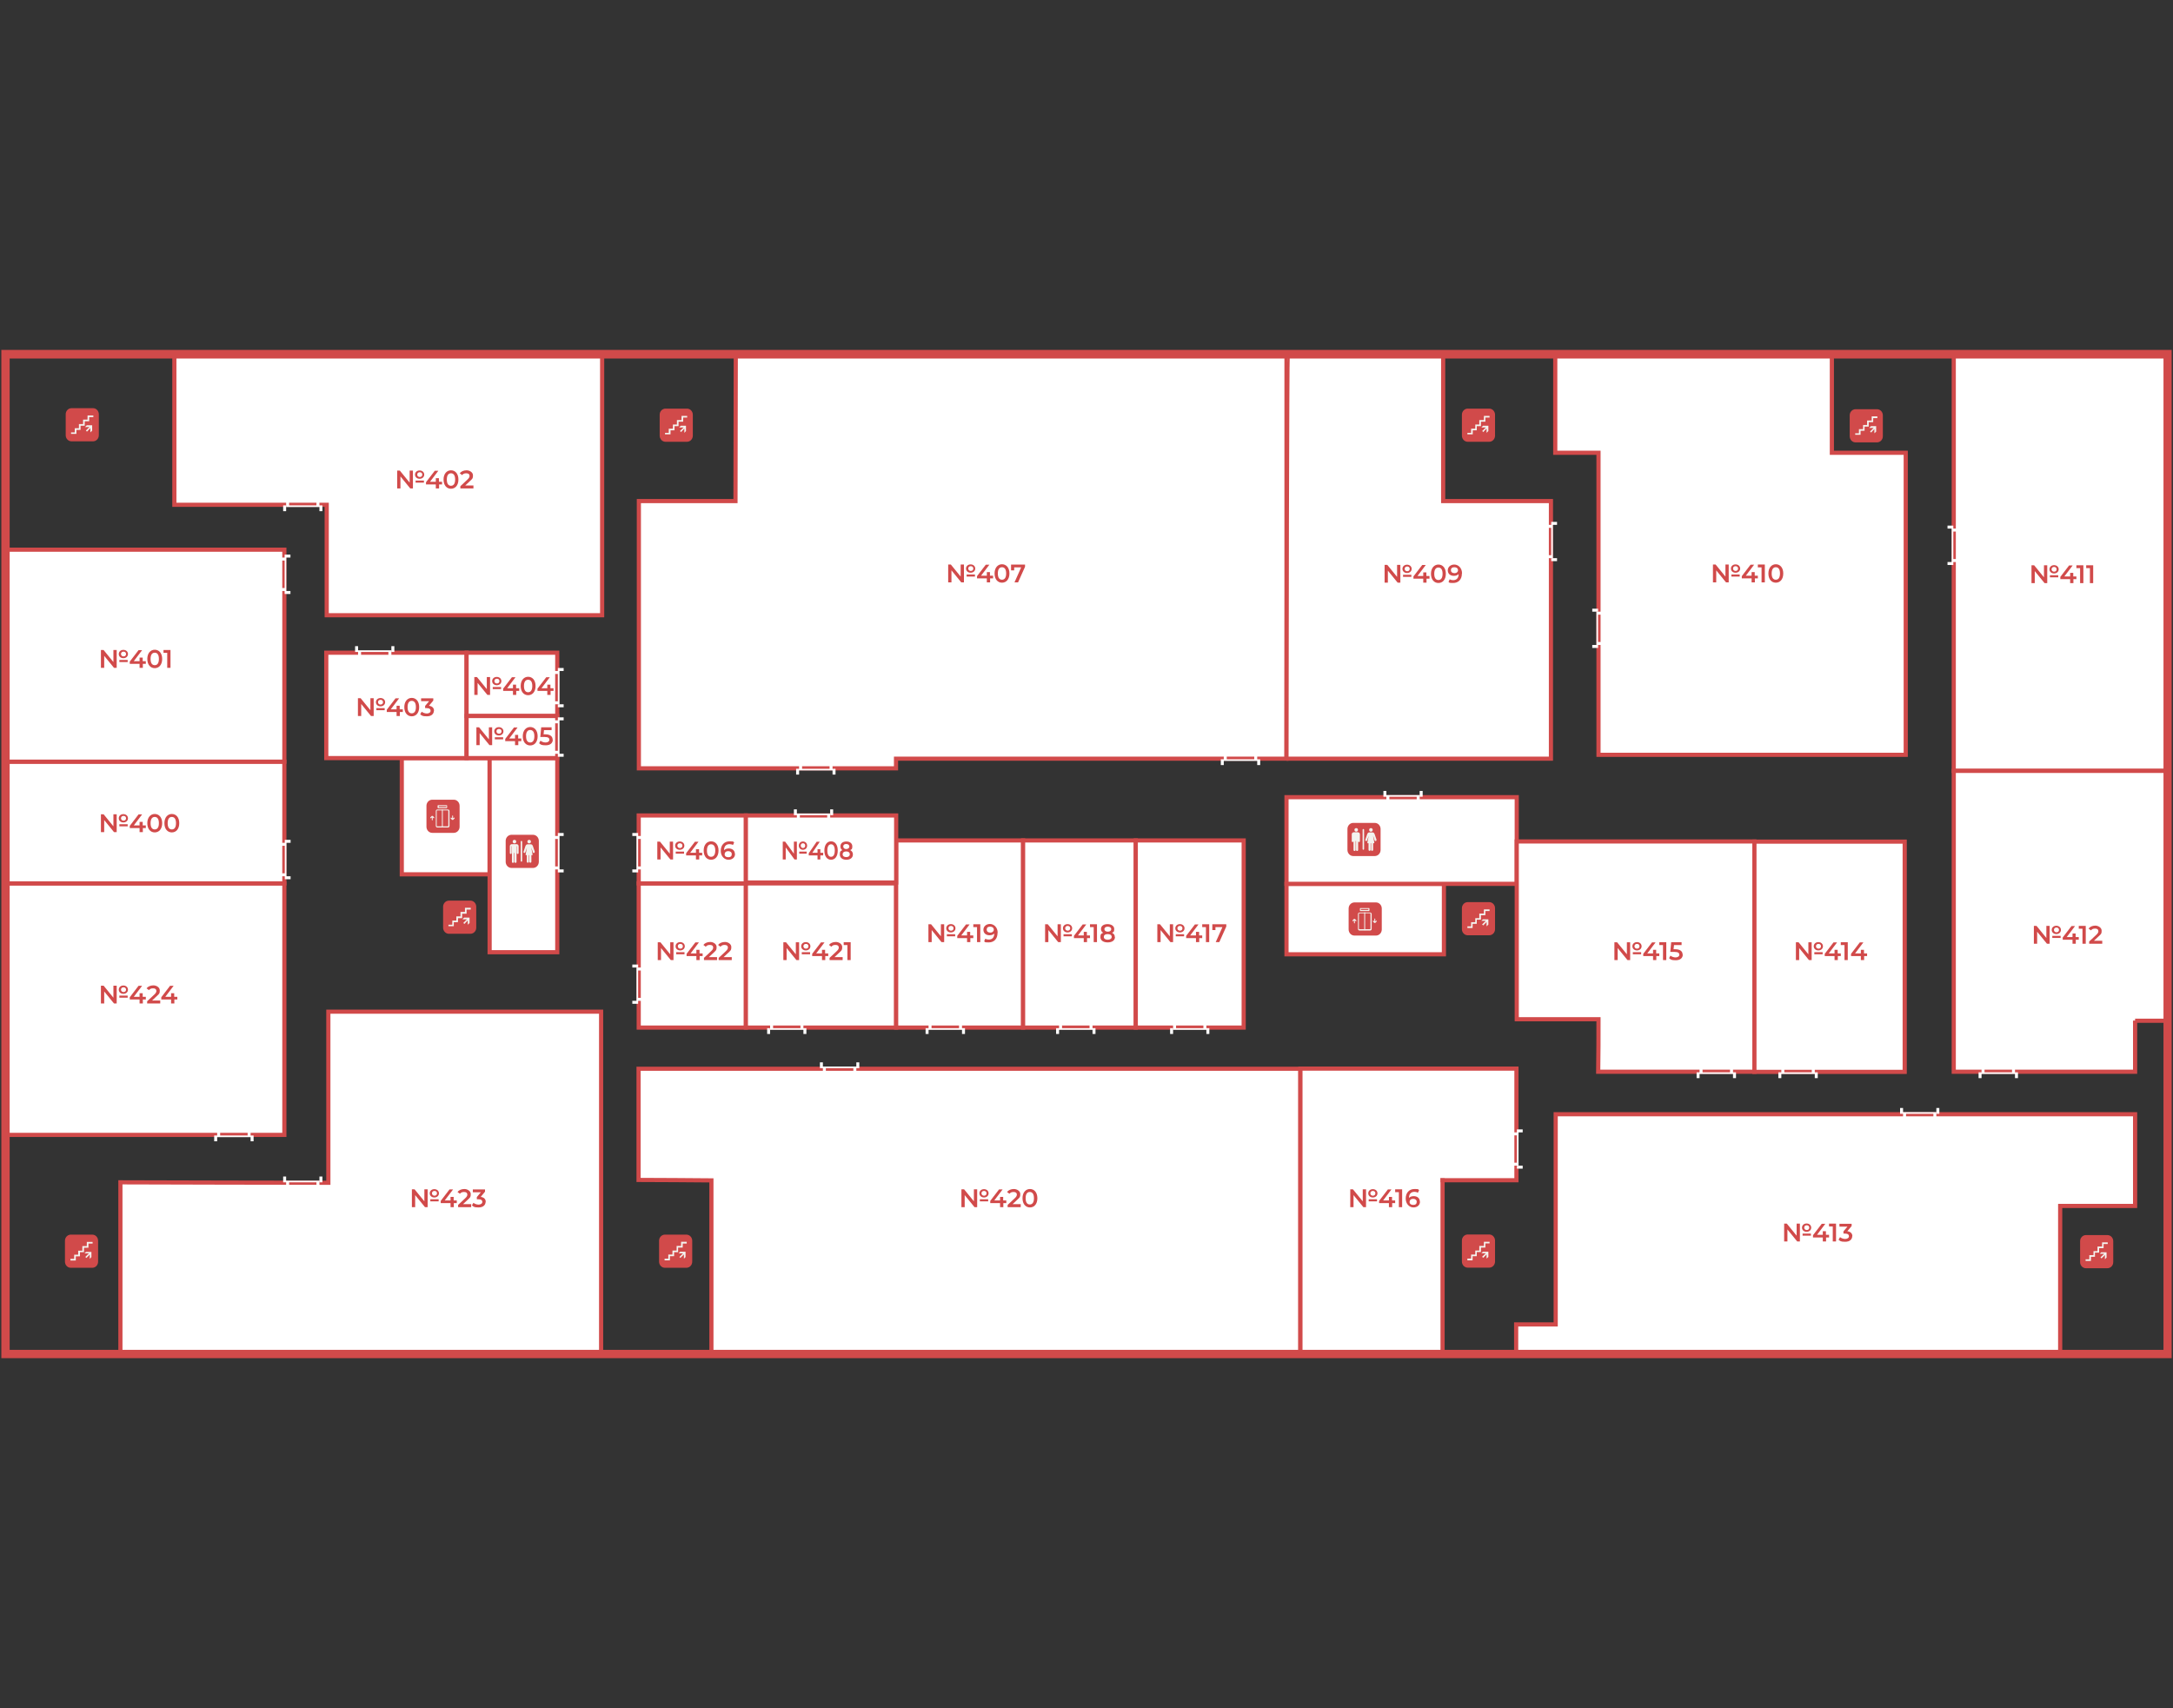 <?xml version="1.0" encoding="UTF-8"?>
<svg id="_Слой_1" xmlns="http://www.w3.org/2000/svg" version="1.1" viewBox="0 0 1461.9 1149.1">
  <rect x="0" y="0" width="1461.9" height="1149.1" fill="#333333" stroke="none"/>
  <!-- Generator: Adobe Illustrator 29.1.0, SVG Export Plug-In . SVG Version: 2.1.0 Build 142)  -->
  <defs>
    <style>
      .st0 {
        stroke: #d14a4a;
        stroke-miterlimit: 10;
        stroke-width: 2.8px;
      }

      .st0, .st1 {
        fill: #fff;
      }

      .st0, .st1, .st2, .st3 {
        fill-rule: evenodd;
      }

      .st4 {
        fill: #7fba27;
      }

      .st5 {
        isolation: isolate;
      }

      .st6, .st2 {
        fill: #d14a4a;
      }

      .st7, .st3 {
        fill: #f3f3ef;
      }

      .st8 {
        display: none;
      }
    </style>
  </defs>
  <g id="_Слой_11">
    <g id="_x33_-6_этаж">
      <polygon id="f2-elevator-right" class="st0" points="865.5 642 971.4 642 971.4 594.6 865.5 594.6 865.5 642"/>
      <polygon id="f2-elevator-left" class="st0" points="329.4 588.2 329.4 510 314.7 510 270.3 510 270.3 588.2 329.4 588.2"/>
      <polygon id="f2-toilet-right" class="st0" points="865.5 594.6 1020.4 594.6 1020.4 536.3 865.5 536.3 865.5 594.6"/>
      <polygon id="f2-toilet-left" class="st0" points="374.9 640.6 374.9 510 329.4 510 329.4 590.4 329.4 640.6 374.9 640.6"/>
      <g id="elevator_x5F_icon">
        <path class="st2" d="M290.8,538h14.5c2.2,0,3.9,1.9,3.9,4.1v14.1c0,2.3-1.8,4.1-3.9,4.1h-14.5c-2.2,0-3.9-1.9-3.9-4.1v-14.1c0-2.3,1.8-4.1,3.9-4.1Z"/>
        <path class="st3" d="M302.4,545.6c0-.6-.5-1-1-1h-7.2c-.6,0-1,.5-1,1v10.1c0,.6.5,1,1,1h7.2c.6,0,1-.5,1-1v-10.1ZM301.3,545.2c.2,0,.3.2.3.3v10.1c0,.2-.2.3-.3.3h-7.2c-.2,0-.3-.2-.3-.3v-10.1c0-.2.2-.3.3-.3h7.2Z"/>
        <path class="st3" d="M297.6,544.5c.2,0,.3.2.3.3v11.6c0,.2-.2.3-.3.3s-.3-.2-.3-.3v-11.6c0-.2.2-.3.3-.3Z"/>
        <path class="st3" d="M294.4,542c0-.2.2-.3.3-.3h5.8c.2,0,.3.2.3.3v1.4c0,.2-.2.3-.3.3h-5.8c-.2,0-.3-.2-.3-.3v-1.4h0ZM295.2,542.3v.7h5.1v-.7h-5.1Z"/>
        <path class="st3" d="M304.3,551.6h.5l1-1c.1,0,.1-.4,0-.5s-.4,0-.5,0l-.5.5v-1.7c0-.2-.2-.3-.3-.3s-.3.2-.3.3v1.7l-.5-.5h-.5c-.1,0-.1.4,0,.5l1,1h.1,0Z"/>
        <path class="st3" d="M290.6,548.9h.5l1,1c.1,0,.1.4,0,.5s-.4,0-.5,0l-.5-.5v1.7c0,.2-.2.3-.3.3s-.3-.2-.3-.3v-1.7l-.5.5h-.5c-.1,0-.1-.4,0-.5l1-1h.1,0Z"/>
      </g>
      <g id="toilet-icon">
        <path class="st2" d="M344.1,561.6h14.5c2.2,0,3.9,1.9,3.9,4.1v14.1c0,2.3-1.8,4.1-3.9,4.1h-14.5c-2.2,0-3.9-1.9-3.9-4.1v-14.1c0-2.3,1.8-4.1,3.9-4.1Z"/>
        <path class="st7" d="M347.7,567.9h-3.3c-.8,0-1.4.6-1.4,1.4v4.6c0,.3.2.6.6.6h0c.3,0,.6-.3.6-.6v-4.6h.2v10.5c0,.4.3.7.7.7s.7-.3.7-.7v-6h.3v6c0,.4.3.7.7.7s.7-.3.7-.7v-10.5h.2v4.6c0,.3.3.6.6.6h0c.3,0,.6-.3.6-.6v-4.6h0c0-.8-.6-1.4-1.4-1.4h.2,0Z"/>
        <circle class="st7" cx="346.1" cy="566.2" r="1.2"/>
        <path class="st7" d="M359.8,573s-1.1-3.2-1.3-3.8c-.3-.8-.7-1.2-1.4-1.2h-2.2c-.6,0-1.1.4-1.4,1.2-.2.5-1.3,3.7-1.3,3.8-.1.3,0,.7.4.8.3,0,.7,0,.8-.4,0,0,.7-2,1.1-3.1,0,.3,0-.3-.9,4.6,0,.2.1.4.3.4h.5v4.4c0,.4.3.7.7.7s.7-.3.7-.7v-4.4h.3v4.4c0,.4.3.7.7.7s.7-.3.7-.7v-4.4h.5c.2,0,.4-.2.3-.4-.9-4.9-.8-4.3-.8-4.6.4,1.1,1,3,1,3.1.1.3.5.5.8.4s.5-.4.4-.8h0Z"/>
        <circle class="st7" cx="356" cy="566.2" r="1.2"/>
        <path class="st7" d="M350.8,565.7c-.3,0-.5.2-.5.5v13c0,.3.2.5.5.5s.5-.2.5-.5v-13c0-.3-.2-.5-.5-.5Z"/>
      </g>
      <g id="stairs-icon">
        <path class="st2" d="M48.1,274.6h14.5c2.2,0,3.9,1.9,3.9,4.1v14.1c0,2.3-1.8,4.1-3.9,4.1h-14.5c-2.2,0-3.9-1.9-3.9-4.1v-14.1c0-2.3,1.8-4.1,3.9-4.1Z"/>
        <polygon class="st7" points="62 287.3 62 286.1 60.8 286.1 58.4 286.1 57.2 287.3 60.2 287.3 57.8 289.6 58.5 290.4 60.8 288 60.8 290.9 62 289.7 62 287.3"/>
        <polygon class="st7" points="51.4 289.2 54.2 289.2 54.2 286.4 57 286.4 57 283.4 60 283.4 60 280.6 62.8 280.6 62.8 279.5 58.9 279.5 58.9 282.3 55.9 282.3 55.9 285.3 53.1 285.3 53.1 288.1 50.3 288.1 50.3 290.9 47.8 290.9 47.8 291.9 51.4 291.9 51.4 289.2"/>
      </g>
      <g id="stairs-icon_29">
        <path class="st2" d="M47.6,830.6h14.5c2.2,0,3.9,1.9,3.9,4.1v14.1c0,2.3-1.8,4.1-3.9,4.1h-14.5c-2.2,0-3.9-1.9-3.9-4.1v-14.1c0-2.3,1.8-4.1,3.9-4.1Z"/>
        <polygon class="st7" points="61.5 843.2 61.5 842.2 60.4 842.2 57.9 842.2 56.8 843.2 59.8 843.2 57.4 845.6 58.1 846.3 60.4 844 60.4 846.9 61.5 845.7 61.5 843.2"/>
        <polygon class="st7" points="51 845.2 53.8 845.2 53.8 842.4 56.5 842.4 56.5 839.4 59.5 839.4 59.5 836.6 62.3 836.6 62.3 835.5 58.4 835.5 58.4 838.3 55.4 838.3 55.4 841.4 52.6 841.4 52.6 844.1 49.9 844.1 49.9 846.9 47.4 846.9 47.4 848 51 848 51 845.2"/>
      </g>
      <g id="stairs-icon_30">
        <path class="st2" d="M447.3,830.6h14.5c2.2,0,3.9,1.9,3.9,4.1v14.1c0,2.3-1.8,4.1-3.9,4.1h-14.5c-2.2,0-3.9-1.9-3.9-4.1v-14.1c0-2.3,1.8-4.1,3.9-4.1Z"/>
        <polygon class="st7" points="461.2 843.2 461.2 842.1 460.1 842.1 457.6 842.1 456.5 843.2 459.5 843.2 457.1 845.6 457.7 846.3 460.1 843.9 460.1 846.8 461.2 845.7 461.2 843.2"/>
        <polygon class="st7" points="450.7 845.1 453.5 845.1 453.5 842.4 456.2 842.4 456.2 839.3 459.3 839.3 459.3 836.6 462 836.6 462 835.4 458.2 835.4 458.2 838.2 455.2 838.2 455.2 841.3 452.4 841.3 452.4 844 449.6 844 449.6 846.8 447.1 846.8 447.1 847.9 450.7 847.9 450.7 845.1"/>
      </g>
      <g id="stairs-icon_31">
        <path class="st2" d="M987.4,830.5h14.5c2.2,0,3.9,1.9,3.9,4.1v14.1c0,2.3-1.8,4.1-3.9,4.1h-14.5c-2.2,0-3.9-1.9-3.9-4.1v-14.1c0-2.3,1.8-4.1,3.9-4.1Z"/>
        <polygon class="st7" points="1001.3 843.1 1001.3 842.1 1000.1 842.1 997.6 842.1 996.6 843.1 999.6 843.1 997.1 845.5 997.8 846.2 1000.1 843.9 1000.1 846.7 1001.3 845.6 1001.3 843.1"/>
        <polygon class="st7" points="990.7 845.1 993.5 845.1 993.5 842.3 996.3 842.3 996.3 839.3 999.3 839.3 999.3 836.5 1002.1 836.5 1002.1 835.4 998.3 835.4 998.3 838.2 995.2 838.2 995.2 841.3 992.5 841.3 992.5 844 989.7 844 989.7 846.7 987.2 846.7 987.2 847.9 990.7 847.9 990.7 845.1"/>
      </g>
      <g id="stairs-icon_33">
        <path class="st2" d="M447.7,274.9h14.5c2.2,0,3.9,1.9,3.9,4.1v14.1c0,2.3-1.8,4.1-3.9,4.1h-14.5c-2.2,0-3.9-1.9-3.9-4.1v-14.1c0-2.3,1.8-4.1,3.9-4.1Z"/>
        <polygon class="st7" points="461.5 287.6 461.5 286.4 460.4 286.4 458 286.4 456.9 287.6 459.9 287.6 457.5 289.9 458.1 290.7 460.4 288.3 460.4 291.2 461.5 290 461.5 287.6"/>
        <polygon class="st7" points="451.1 289.5 453.8 289.5 453.8 286.7 456.5 286.7 456.5 283.7 459.6 283.7 459.6 280.9 462.3 280.9 462.3 279.8 458.5 279.8 458.5 282.6 455.4 282.6 455.4 285.6 452.7 285.6 452.7 288.4 449.9 288.4 449.9 291.2 447.4 291.2 447.4 292.2 451.1 292.2 451.1 289.5"/>
      </g>
      <g id="toilet-icon_36">
        <path class="st2" d="M910.4,553.6h14.5c2.2,0,3.9,1.9,3.9,4.1v14.1c0,2.3-1.8,4.1-3.9,4.1h-14.5c-2.2,0-3.9-1.9-3.9-4.1v-14.1c0-2.3,1.8-4.1,3.9-4.1Z"/>
        <path class="st7" d="M914.1,559.9h-3.3c-.8,0-1.4.6-1.4,1.4v4.6c0,.3.2.6.6.6h0c.3,0,.6-.3.6-.6v-4.6h0v10.5c0,.4.3.7.7.7s.7-.3.7-.7v-6h.3v6c0,.4.3.7.7.7s.7-.3.7-.7v-10.5h0v4.6c0,.3.3.6.6.6h0c.3,0,.6-.3.6-.6v-4.6h0c0-.8-.6-1.4-1.4-1.4h.6Z"/>
        <circle class="st7" cx="912.4" cy="558.3" r="1.2"/>
        <path class="st7" d="M926.1,565s-1.1-3.2-1.3-3.8c-.3-.8-.7-1.2-1.4-1.2h-2.2c-.6,0-1.1.4-1.4,1.2-.2.5-1.3,3.7-1.3,3.8,0,.3,0,.7.4.8.3,0,.7,0,.8-.4,0,0,.7-2,1.1-3.1,0,.3,0-.3-.9,4.6,0,.2,0,.4.3.4h.5v4.4c0,.4.3.7.7.7s.7-.3.7-.7v-4.4h.3v4.4c0,.4.3.7.7.7s.7-.3.7-.7v-4.4h.5c.2,0,.4-.2.3-.4-.9-4.9-.8-4.3-.8-4.6.4,1.1,1,3,1,3.1,0,.3.5.5.8.4s.5-.4.4-.8h.1Z"/>
        <circle class="st7" cx="922.3" cy="558.3" r="1.2"/>
        <path class="st7" d="M917.2,557.7c-.3,0-.5.2-.5.5v13c0,.3.2.5.5.5s.5-.2.5-.5v-13c0-.3-.2-.5-.5-.5Z"/>
      </g>
      <g id="elevator_x5F_icon_37">
        <path class="st2" d="M911.2,607.1h14.5c2.2,0,3.9,1.9,3.9,4.1v14.1c0,2.3-1.8,4.1-3.9,4.1h-14.5c-2.2,0-3.9-1.9-3.9-4.1v-14.1c0-2.3,1.8-4.1,3.9-4.1Z"/>
        <path class="st3" d="M922.8,614.9c0-.6-.5-1-1-1h-7.2c-.6,0-1,.5-1,1v10.1c0,.6.5,1,1,1h7.2c.6,0,1-.5,1-1v-10.1ZM921.7,614.4c.2,0,.3.2.3.3v10.1c0,.2-.2.3-.3.3h-7.2c-.2,0-.3-.2-.3-.3v-10.1c0-.2.2-.3.3-.3h7.2Z"/>
        <path class="st3" d="M918.1,613.7c.2,0,.3.2.3.3v11.6c0,.2-.2.3-.3.3s-.3-.2-.3-.3v-11.6c0-.2.2-.3.3-.3Z"/>
        <path class="st3" d="M914.9,611.2c0-.2.2-.3.3-.3h5.8c.2,0,.3.2.3.3v1.4c0,.2-.2.3-.3.3h-5.8c-.2,0-.3-.2-.3-.3v-1.4h0ZM915.5,611.5v.7h5.1v-.7h-5.1Z"/>
        <path class="st3" d="M924.7,620.9h.5l1-1v-.5h-.5l-.5.5v-1.7c0-.2-.2-.3-.3-.3s-.3.2-.3.3v1.7l-.5-.5h-.5v.5l1,1h0Z"/>
        <path class="st3" d="M911,618.2h.5l1,1v.5h-.5l-.5-.5v1.7c0,.2-.2.3-.3.3s-.3-.2-.3-.3v-1.7l-.5.5h-.5v-.5l1-1h0Z"/>
      </g>
      <g id="stairs-icon_29-2">
        <path class="st2" d="M302,605.9h14.5c2.2,0,3.9,1.9,3.9,4.1v14.1c0,2.3-1.8,4.1-3.9,4.1h-14.5c-2.2,0-3.9-1.9-3.9-4.1v-14.1c0-2.3,1.8-4.1,3.9-4.1Z"/>
        <polygon class="st7" points="315.9 618.5 315.9 617.3 314.7 617.3 312.2 617.3 311.1 618.5 314.1 618.5 311.7 620.9 312.4 621.6 314.7 619.2 314.7 622.1 315.9 621 315.9 618.5"/>
        <polygon class="st7" points="305.3 620.4 308.1 620.4 308.1 617.7 310.9 617.7 310.9 614.7 313.9 614.7 313.9 611.9 316.7 611.9 316.7 610.7 312.8 610.7 312.8 613.5 309.8 613.5 309.8 616.5 307 616.5 307 619.3 304.3 619.3 304.3 622.1 301.7 622.1 301.7 623.1 305.3 623.1 305.3 620.4"/>
      </g>
      <g id="stairs-icon_31-2">
        <path class="st2" d="M1403.3,830.9h14.5c2.2,0,3.9,1.9,3.9,4.1v14.1c0,2.3-1.8,4.1-3.9,4.1h-14.5c-2.2,0-3.9-1.9-3.9-4.1v-14.1c0-2.3,1.8-4.1,3.9-4.1Z"/>
        <polygon class="st7" points="1417.2 843.5 1417.2 842.5 1416.1 842.5 1413.6 842.5 1412.6 843.5 1415.6 843.5 1413.1 845.9 1413.8 846.6 1416.1 844.3 1416.1 847.2 1417.2 846 1417.2 843.5"/>
        <polygon class="st7" points="1406.7 845.5 1409.4 845.5 1409.4 842.7 1412.2 842.7 1412.2 839.7 1415.2 839.7 1415.2 836.9 1418 836.9 1418 835.8 1414.2 835.8 1414.2 838.6 1411.1 838.6 1411.1 841.7 1408.4 841.7 1408.4 844.4 1405.6 844.4 1405.6 847.2 1403.1 847.2 1403.1 848.3 1406.7 848.3 1406.7 845.5"/>
      </g>
      <g id="stairs-icon_31-3">
        <path class="st2" d="M987.4,606.9h14.5c2.2,0,3.9,1.9,3.9,4.1v14.1c0,2.3-1.8,4.1-3.9,4.1h-14.5c-2.2,0-3.9-1.9-3.9-4.1v-14.1c0-2.3,1.8-4.1,3.9-4.1Z"/>
        <polygon class="st7" points="1001.3 619.5 1001.3 618.5 1000.1 618.5 997.6 618.5 996.6 619.5 999.6 619.5 997.1 621.9 997.8 622.6 1000.1 620.3 1000.1 623.2 1001.3 622 1001.3 619.5"/>
        <polygon class="st7" points="990.7 621.5 993.5 621.5 993.5 618.7 996.3 618.7 996.3 615.7 999.3 615.7 999.3 612.9 1002.1 612.9 1002.1 611.8 998.3 611.8 998.3 614.6 995.2 614.6 995.2 617.7 992.5 617.7 992.5 620.4 989.7 620.4 989.7 623.2 987.2 623.2 987.2 624.3 990.7 624.3 990.7 621.5"/>
      </g>
      <g id="stairs-icon_33-2">
        <path class="st2" d="M987.4,274.9h14.5c2.2,0,3.9,1.9,3.9,4.1v14.1c0,2.3-1.8,4.1-3.9,4.1h-14.5c-2.2,0-3.9-1.9-3.9-4.1v-14.1c0-2.3,1.8-4.1,3.9-4.1Z"/>
        <polygon class="st7" points="1001.3 287.6 1001.3 286.4 1000.1 286.4 997.7 286.4 996.6 287.6 999.6 287.6 997.2 289.9 997.8 290.7 1000.1 288.3 1000.1 291.2 1001.3 290 1001.3 287.6"/>
        <polygon class="st7" points="990.8 289.5 993.5 289.5 993.5 286.7 996.3 286.7 996.3 283.7 999.3 283.7 999.3 280.9 1002.1 280.9 1002.1 279.8 998.3 279.8 998.3 282.6 995.2 282.6 995.2 285.6 992.5 285.6 992.5 288.4 989.7 288.4 989.7 291.2 987.2 291.2 987.2 292.2 990.8 292.2 990.8 289.5"/>
      </g>
      <g id="stairs-icon_33-3">
        <path class="st2" d="M1248.3,275.3h14.5c2.2,0,3.9,1.9,3.9,4.1v14.1c0,2.3-1.8,4.1-3.9,4.1h-14.5c-2.2,0-3.9-1.9-3.9-4.1v-14.1c0-2.3,1.8-4.1,3.9-4.1Z"/>
        <polygon class="st7" points="1262.2 287.9 1262.2 286.7 1261 286.7 1258.7 286.7 1257.5 287.9 1260.5 287.9 1258.1 290.3 1258.8 291 1261 288.6 1261 291.5 1262.2 290.4 1262.2 287.9"/>
        <polygon class="st7" points="1251.7 289.8 1254.4 289.8 1254.4 287 1257.2 287 1257.2 284 1260.2 284 1260.2 281.3 1263 281.3 1263 280.1 1259.2 280.1 1259.2 282.9 1256.1 282.9 1256.1 285.9 1253.4 285.9 1253.4 288.7 1250.6 288.7 1250.6 291.5 1248.1 291.5 1248.1 292.5 1251.7 292.5 1251.7 289.8"/>
      </g>
      <path id="obj-202" class="st0" d="M405.1,413.9v-175.6H117.3v101.3h102.5v74.3h185.3Z"/>
      <path id="obj-206" class="st0" d="M865.5,510.4V238.3h-370.5c0,32.9-.2,65.9-.2,98.8h-65v179.8h173v-6.5h262.7Z"/>
      <path id="obj-207" class="st0" d="M865.5,510.4c0-63.8.4-272.1.8-272.1h104.6v98.8h72.5v173.3h-177.9,0Z"/>
      <path id="obj-208" class="st0" d="M1282.1,507.8v-203.2h-49.7v-66.3h-186.1v66.3h29.1v203.2h206.7Z"/>
      <polygon id="obj-209" class="st0" points="1458.4 518.6 1458.4 406.4 1458.4 237.7 1314.4 237.7 1314.4 518.6 1386.4 518.6 1458.4 518.6"/>
      <path id="obj-210" class="st0" d="M1436.4,686.7h22.3c0-15.5-.2-31-.3-46.5v-121.6h-144v202.4h122v-34.4h0Z"/>
      <path id="obj-211" class="st0" d="M1386,811.3h50.4v-61.7h-389.8v141.4h-26.6v20.4h366v-100.1h0Z"/>
      <path id="obj-214" class="st0" d="M970.4,794h49.8v-75.1h-145.4v192.4h95.7v-117.4h-.1Z"/>
      <path id="obj-220" class="st0" d="M874.7,911.4v-192.4h-445.1v74.8c16.3,0,32.6.2,49,.3v117.4h396.1Z"/>
      <path id="obj-223" class="st0" d="M404.4,911.4v-230.8h-183.5v115.1c-46.6,0-93.3-.2-139.9-.3v116h323.5-.1Z"/>
      <polygon id="obj-224" class="st0" points="191.3 763.5 191.3 695.9 191.3 594.3 4.1 594.3 4.1 763.5 97.7 763.5 191.3 763.5"/>
      <polygon id="obj-200" class="st0" points="191.3 594.3 191.3 561.6 191.3 512.4 4.1 512.4 4.1 594.3 97.7 594.3 191.3 594.3"/>
      <polygon id="obj-201" class="st0" points="191.3 512.4 191.3 455.5 191.3 369.8 4.1 369.8 4.1 512.4 97.7 512.4 191.3 512.4"/>
      <polygon id="obj-203" class="st0" points="313.9 510 313.9 481.7 313.9 439.1 219.5 439.1 219.5 510 266.7 510 313.9 510"/>
      <polygon id="obj-204" class="st0" points="313.9 481.7 374.9 481.7 374.9 439.1 313.9 439.1 313.9 481.7"/>
      <polygon id="obj-205" class="st0" points="329.4 510 374.9 510 374.9 481.7 313.9 481.7 313.9 510 329.4 510"/>
      <polygon id="obj-222" class="st0" points="501.8 691.3 501.8 652.6 501.8 594.3 429.7 594.3 429.7 691.3 465.7 691.3 501.8 691.3"/>
      <polygon id="obj-221" class="st0" points="602.9 691.3 602.9 652.6 602.9 594.3 501.8 594.3 501.8 691.3 552.4 691.3 602.9 691.3"/>
      <polygon id="obj-219" class="st0" points="688.3 691.3 688.3 641 688.3 565.4 602.9 565.4 602.9 691.3 645.6 691.3 688.3 691.3"/>
      <polygon id="obj-217" class="st0" points="764.1 691.3 764.1 641 764.1 565.4 688.3 565.4 688.3 691.3 726.2 691.3 764.1 691.3"/>
      <polygon id="obj-215" class="st0" points="836.7 691.3 836.7 641 836.7 565.4 764.1 565.4 764.1 691.3 800.4 691.3 836.7 691.3"/>
      <path id="obj-213" class="st0" d="M1020.4,685.7h55c0,11.8,0,23.6-.2,35.3h105.1v-154.9h-159.9v119.5h0Z"/>
      <polygon id="obj-212" class="st0" points="1281.4 721.1 1281.4 659.2 1281.4 566.2 1180.3 566.2 1180.3 721.1 1230.8 721.1 1281.4 721.1"/>
      <polygon id="obj-222-2" class="st0" points="501.8 594.3 501.8 576.1 501.8 548.6 429.7 548.6 429.7 594.3 465.7 594.3 501.8 594.3"/>
      <polygon id="obj-221-2" class="st0" points="602.9 593.7 602.9 575.7 602.9 548.6 501.8 548.6 501.8 593.7 552.4 593.7 602.9 593.7"/>
      <path class="st2" d="M1461,235.4H.9v678.3h1460.1V235.4h0ZM6.5,241.2h1449v666.9H6.5V241.2h0Z"/>
      <g id="_двери">
        <path id="path1330-3" class="st1" d="M214.9,340h-22.5v1.1h22.5v-1.1ZM214.9,340v3.9h2v-3.9h-2ZM192.5,340h-2v3.9h2v-3.9ZM192.5,340v-11.3h2v11.3h-2ZM214.9,340v-11.3h-2v11.3h2Z"/>
        <path id="path1330-3-2" class="st1" d="M191.5,375.1v22.5h1.1v-22.5h-1.1ZM191.5,375.1h3.9v-2h-3.9v2ZM191.5,397.6v2h3.9v-2h-3.9ZM191.5,397.6h-11.3v-2h11.3v2ZM191.5,375.1h-11.3v2h11.3v-2Z"/>
        <path id="path1330-3-3" class="st1" d="M240.9,438.6h22.5v-1.1h-22.5v1.1ZM240.9,438.6v-3.9h-2v3.9h2ZM263.3,438.6h2v-3.9h-2v3.9ZM263.3,438.6v11.3h-2v-11.3h2ZM240.9,438.6v11.3h2v-11.3h-2Z"/>
        <path id="path1330-3-4" class="st1" d="M191.6,567v22.5h1.1v-22.5h-1.1ZM191.6,567h3.9v-2h-3.9v2ZM191.6,589.5v2h3.9v-2h-3.9ZM191.6,589.5h-11.3v-2h11.3v2ZM191.6,567h-11.3v2h11.3v-2Z"/>
        <path id="path1330-3-5" class="st1" d="M375.3,562.4v22.5h1.1v-22.5h-1.1ZM375.3,562.4h3.9v-2h-3.9v2ZM375.3,584.9v2h3.9v-2h-3.9ZM375.3,584.9h-11.3v-2h11.3v2ZM375.3,562.4h-11.3v2h11.3v-2Z"/>
        <path id="path1330-3-6" class="st1" d="M375.3,484.6v22.5h1.1v-22.5h-1.1ZM375.3,484.6h3.9v-2h-3.9v2ZM375.3,507.1v2h3.9v-2h-3.9ZM375.3,507.1h-11.3v-2h11.3v2ZM375.3,484.6h-11.3v2h11.3v-2Z"/>
        <path id="path1330-3-7" class="st1" d="M375.3,451.4v22.5h1.1v-22.5h-1.1ZM375.3,451.4h3.9v-2h-3.9v2ZM375.3,473.8v2h3.9v-2h-3.9ZM375.3,473.8h-11.3v-2h11.3v2ZM375.3,451.4h-11.3v2h11.3v-2Z"/>
        <path id="path1330-3-8" class="st1" d="M168.6,763.9h-22.5v1.1h22.5v-1.1ZM168.6,763.9v3.9h2v-3.9h-2ZM146.1,763.9h-2v3.9h2v-3.9ZM146.1,763.9v-11.3h2v11.3h-2ZM168.6,763.9v-11.3h-2v11.3h2Z"/>
        <path id="path1330-3-9" class="st1" d="M192.5,795.4h22.5v-1.1h-22.5v1.1ZM192.5,795.4v-3.9h-2v3.9h2ZM214.9,795.4h2v-3.9h-2v3.9ZM214.9,795.4v11.3h-2v-11.3h2ZM192.5,795.4v11.3h2v-11.3h-2Z"/>
        <path id="path1330-3-10" class="st1" d="M553.6,718.6h22.5v-1.1h-22.5v1.1ZM553.6,718.6v-3.9h-2v3.9h2ZM576.1,718.6h2v-3.9h-2v3.9ZM576.1,718.6v11.3h-2v-11.3h2ZM553.6,718.6v11.3h2v-11.3h-2Z"/>
        <path id="path1330-3-11" class="st1" d="M1020.5,761.8v22.5h1.1v-22.5h-1.1ZM1020.5,761.8h3.9v-2h-3.9v2ZM1020.5,784.2v2h3.9v-2h-3.9ZM1020.5,784.2h-11.3v-2h11.3v2ZM1020.5,761.8h-11.3v2h11.3v-2Z"/>
        <path id="path1330-3-12" class="st1" d="M1280.3,749.3h22.5v-1.1h-22.5v1.1ZM1280.3,749.3v-3.9h-2v3.9h2ZM1302.7,749.3h2v-3.9h-2v3.9ZM1302.7,749.3v11.3h-2v-11.3h2ZM1280.3,749.3v11.3h2v-11.3h-2Z"/>
        <path id="path1330-3-13" class="st1" d="M429.3,673.3v-22.5h-1.1v22.5h1.1ZM429.3,673.3h-3.9v2h3.9v-2ZM429.3,650.9v-2h-3.9v2h3.9ZM429.3,650.9h11.3v2h-11.3v-2ZM429.3,673.3h11.3v-2h-11.3v2Z"/>
        <path id="path1330-3-14" class="st1" d="M560.1,517.2h-22.5v1.1h22.5v-1.1ZM560.1,517.2v3.9h2v-3.9h-2ZM537.6,517.2h-2v3.9h2v-3.9ZM537.6,517.2v-11.3h2v11.3h-2ZM560.1,517.2v-11.3h-2v11.3h2Z"/>
        <path id="path1330-3-15" class="st1" d="M540.5,691.7h-22.5v1.1h22.5v-1.1ZM540.5,691.7v3.9h2v-3.9h-2ZM518.1,691.7h-2v3.9h2v-3.9ZM518.1,691.7v-11.3h2v11.3h-2ZM540.5,691.7v-11.3h-2v11.3h2Z"/>
        <path id="path1330-3-16" class="st1" d="M647.2,691.7h-22.5v1.1h22.5v-1.1ZM647.2,691.7v3.9h2v-3.9h-2ZM624.7,691.7h-2v3.9h2v-3.9ZM624.7,691.7v-11.3h2v11.3h-2ZM647.2,691.7v-11.3h-2v11.3h2Z"/>
        <path id="path1330-3-17" class="st1" d="M735,691.7h-22.5v1.1h22.5v-1.1ZM735,691.7v3.9h2v-3.9h-2ZM712.5,691.7h-2v3.9h2v-3.9ZM712.5,691.7v-11.3h2v11.3h-2ZM735,691.7v-11.3h-2v11.3h2Z"/>
        <path id="path1330-3-18" class="st1" d="M811.6,691.7h-22.5v1.1h22.5v-1.1ZM811.6,691.7v3.9h2v-3.9h-2ZM789.2,691.7h-2v3.9h2v-3.9ZM789.2,691.7v-11.3h2v11.3h-2ZM811.6,691.7v-11.3h-2v11.3h2Z"/>
        <path id="path1330-3-19" class="st1" d="M845.8,510.8h-22.5v1.1h22.5v-1.1ZM845.8,510.8v3.9h2v-3.9h-2ZM823.3,510.8h-2v3.9h2v-3.9h0ZM823.3,510.8v-11.3h2v11.3h-2ZM845.8,510.8v-11.3h-2v11.3h2Z"/>
        <path id="path1330-3-20" class="st1" d="M1043.6,353.1v22.5h1.1v-22.5h-1.1ZM1043.6,353.1h3.9v-2h-3.9v2ZM1043.6,375.5v2h3.9v-2h-3.9ZM1043.6,375.5h-11.3v-2h11.3v2ZM1043.6,353.1h-11.3v2h11.3v-2Z"/>
        <path id="path1330-3-21" class="st1" d="M1075.1,433.9v-22.5h-1.1v22.5h1.1ZM1075.1,433.9h-3.9v2h3.9v-2ZM1075.1,411.5v-2h-3.9v2h3.9ZM1075.1,411.5h11.3v2h-11.3v-2ZM1075.1,433.9h11.3v-2h-11.3v2Z"/>
        <path id="path1330-3-22" class="st1" d="M1314.1,378.1v-22.5h-1.1v22.5h1.1ZM1314.1,378.1h-3.9v2h3.9v-2ZM1314.1,355.6v-2h-3.9v2h3.9ZM1314.1,355.6h11.3v2h-11.3v-2ZM1314.1,378.1h11.3v-2h-11.3v2Z"/>
        <path id="path1330-3-23" class="st1" d="M1165.9,721.4h-22.5v1.1h22.5v-1.1ZM1165.9,721.4v3.9h2v-3.9h-2ZM1143.4,721.4h-2v3.9h2v-3.9ZM1143.4,721.4v-11.3h2v11.3h-2ZM1165.9,721.4v-11.3h-2v11.3h2Z"/>
        <path id="path1330-3-24" class="st1" d="M1220.9,721.4h-22.5v1.1h22.5v-1.1ZM1220.9,721.4v3.9h2v-3.9h-2ZM1198.4,721.4h-2v3.9h2v-3.9ZM1198.4,721.4v-11.3h2v11.3h-2ZM1220.9,721.4v-11.3h-2v11.3h2Z"/>
        <path id="path1330-3-25" class="st1" d="M1355.6,721.4h-22.5v1.1h22.5v-1.1ZM1355.6,721.4v3.9h2v-3.9h-2ZM1333.1,721.4h-2v3.9h2v-3.9ZM1333.1,721.4v-11.3h2v11.3h-2ZM1355.6,721.4v-11.3h-2v11.3h2Z"/>
        <path id="path1330-3-26" class="st1" d="M932.7,536h22.5v-1.1h-22.5v1.1ZM932.7,536v-3.9h-2v3.9h2ZM955.1,536h2v-3.9h-2v3.9ZM955.1,536v11.3h-2v-11.3h2ZM932.7,536v11.3h2v-11.3h-2Z"/>
        <path id="path1330-3-27" class="st1" d="M429.3,584.9v-22.5h-1.1v22.5h1.1ZM429.3,584.9h-3.9v2h3.9v-2ZM429.3,562.4v-2h-3.9v2h3.9ZM429.3,562.4h11.3v2h-11.3v-2ZM429.3,584.9h11.3v-2h-11.3v2Z"/>
        <path id="path1330-3-28" class="st1" d="M536.1,548.4h22.5v-1.1h-22.5v1.1ZM536.1,548.4v-3.9h-2v3.9h2ZM558.5,548.4h2v-3.9h-2v3.9ZM558.5,548.4v11.3h-2v-11.3h2ZM536.1,548.4v11.3h2v-11.3h-2Z"/>
      </g>
      <g id="points" class="st8">
        <circle id="point-object-1" class="st4" cx="191.3" cy="578.3" r="6.6"/>
        <circle id="point-1" class="st4" cx="205.4" cy="578.2" r="6.6"/>
        <circle id="start" class="st4" cx="245.7" cy="550.7" r="6.6"/>
        <circle id="elevator" class="st4" cx="270.3" cy="550.7" r="6.6"/>
        <circle id="start-2" class="st4" cx="205.4" cy="550.7" r="6.6"/>
        <circle id="start-3" class="st4" cx="205.4" cy="662.1" r="6.6"/>
        <circle id="start-4" class="st4" cx="205.4" cy="780.6" r="6.6"/>
        <circle id="start-5" class="st4" cx="157.3" cy="780.6" r="6.6"/>
        <circle id="start-6" class="st4" cx="157.3" cy="763.5" r="6.6"/>
        <circle id="start-7" class="st4" cx="205.4" cy="796" r="6.6"/>
        <circle id="start-8" class="st4" cx="401.4" cy="662.1" r="6.6"/>
        <circle id="start-9" class="st4" cx="429.6" cy="662.1" r="6.6"/>
        <circle id="start-10" class="st4" cx="205.4" cy="426.5" r="6.6"/>
        <circle id="start-11" class="st4" cx="205.4" cy="355.5" r="6.6"/>
        <circle id="start-12" class="st4" cx="205.4" cy="339.1" r="6.6"/>
        <circle id="start-13" class="st4" cx="417.2" cy="662.1" r="6.6"/>
        <circle id="start-14" class="st4" cx="417.2" cy="705.7" r="6.6"/>
        <circle id="start-15" class="st4" cx="401.4" cy="573.7" r="6.6"/>
        <circle id="start-16" class="st4" cx="401.4" cy="529.5" r="6.6"/>
        <circle id="start-17" class="st4" cx="401.4" cy="495.8" r="6.6"/>
        <circle id="start-18" class="st4" cx="401.4" cy="462.6" r="6.6"/>
        <circle id="start-19" class="st4" cx="401.4" cy="426.5" r="6.6"/>
        <circle id="start-20" class="st4" cx="252.3" cy="426" r="6.6" transform="translate(-225.1 294.7) rotate(-44)"/>
        <circle id="start-21" class="st4" cx="252.2" cy="438.4" r="6.6" transform="translate(-233.7 298.1) rotate(-44)"/>
        <circle id="start-22" class="st4" cx="374.9" cy="495.8" r="6.6"/>
        <circle id="start-23" class="st4" cx="374.9" cy="462.6" r="6.6"/>
        <circle id="start-24" class="st4" cx="374.9" cy="573.7" r="6.6"/>
        <circle id="start-25" class="st4" cx="547.3" cy="529.5" r="6.6"/>
        <circle id="start-26" class="st4" cx="547.3" cy="516.3" r="6.6"/>
        <circle id="start-27" class="st4" cx="834.6" cy="529.5" r="6.6"/>
        <circle id="start-28" class="st4" cx="834.6" cy="510.4" r="6.6"/>
        <circle id="start-29" class="st4" cx="851.3" cy="529.5" r="6.6"/>
        <circle id="start-30" class="st4" cx="851.3" cy="522.9" r="6.6"/>
        <circle id="start-31" class="st4" cx="943.9" cy="522.9" r="6.6"/>
        <circle id="start-32" class="st4" cx="943.9" cy="536.9" r="6.6"/>
        <circle id="start-33" class="st4" cx="1059.6" cy="522.9" r="6.6"/>
        <circle id="start-34" class="st4" cx="1059.6" cy="364.3" r="6.6"/>
        <circle id="start-35" class="st4" cx="1043.2" cy="364.3" r="6.6"/>
        <circle id="start-36" class="st4" cx="1298.6" cy="522.9" r="6.6"/>
        <circle id="start-37" class="st4" cx="1298.6" cy="366.8" r="6.6"/>
        <circle id="start-38" class="st4" cx="1314.4" cy="366.8" r="6.6"/>
        <circle id="start-39" class="st4" cx="529.3" cy="705.7" r="6.6"/>
        <circle id="start-40" class="st4" cx="564.9" cy="705.7" r="6.6"/>
        <circle id="start-41" class="st4" cx="636" cy="705.7" r="6.6"/>
        <circle id="start-42" class="st4" cx="800.4" cy="705.7" r="6.6"/>
        <circle id="start-43" class="st4" cx="851.5" cy="705.7" r="6.6"/>
        <circle id="start-44" class="st4" cx="918.4" cy="705.7" r="6.6"/>
        <circle id="start-45" class="st4" cx="918.4" cy="642" r="6.6"/>
        <circle id="start-46" class="st4" cx="529.3" cy="691.3" r="6.6"/>
        <circle id="start-47" class="st4" cx="564.9" cy="719.6" r="6.6"/>
        <circle id="start-48" class="st4" cx="636" cy="691.3" r="6.6"/>
        <circle id="start-49" class="st4" cx="723.8" cy="705.7" r="6.6"/>
        <circle id="start-50" class="st4" cx="723.8" cy="691.3" r="6.6"/>
        <circle id="start-51" class="st4" cx="800.4" cy="691.3" r="6.6"/>
        <circle id="start-52" class="st4" cx="1033.6" cy="705.7" r="6.6"/>
        <circle id="start-53" class="st4" cx="1033.6" cy="735.5" r="6.6"/>
        <circle id="start-54" class="st4" cx="1033.6" cy="773" r="6.6"/>
        <circle id="start-55" class="st4" cx="1020" cy="773" r="6.6"/>
        <circle id="start-56" class="st4" cx="1154.6" cy="735.5" r="6.6"/>
        <circle id="start-57" class="st4" cx="1209.7" cy="735.5" r="6.6"/>
        <circle id="start-58" class="st4" cx="1154.6" cy="720.6" r="6.6"/>
        <circle id="start-59" class="st4" cx="1209.7" cy="720.6" r="6.6"/>
        <circle id="start-60" class="st4" cx="1291.5" cy="735.5" r="6.6"/>
        <circle id="start-61" class="st4" cx="1298.6" cy="735.5" r="6.6"/>
        <circle id="start-62" class="st4" cx="1291.5" cy="749.6" r="6.6"/>
        <circle id="start-63" class="st4" cx="1344.3" cy="735.5" r="6.6"/>
        <circle id="start-64" class="st4" cx="1344.3" cy="720.6" r="6.6"/>
        <circle id="point" class="st4" cx="1059.6" cy="422.7" r="6.6"/>
        <circle id="point-object" class="st4" cx="1075.1" cy="422.7" r="6.6"/>
        <circle id="start-65" class="st4" cx="430.4" cy="573.7" r="6.6"/>
        <circle id="start-66" class="st4" cx="547.3" cy="549.1" r="6.6"/>
        <circle id="start-67" class="st4" cx="205.4" cy="386.4" r="6.6"/>
        <circle id="start-68" class="st4" cx="190.5" cy="386.4" r="6.6"/>
      </g>
    </g>
  </g>
  <g>
    <g class="st5">
      <g class="st5">
        <path class="st6" d="M76.3,547.8h2.2v12h-1.8l-6.6-8.1v8.1h-2.2v-12h1.8l6.6,8.1v-8.1ZM79.9,550.5c0-1.6,1.3-2.8,3.1-2.8s3.1,1.2,3.1,2.8-1.3,2.8-3.1,2.8-3.1-1.2-3.1-2.8ZM80.3,554.5h5.6v1.4h-5.6v-1.4ZM81.4,550.5c0,.9.7,1.6,1.7,1.6s1.7-.6,1.7-1.6-.7-1.6-1.7-1.6-1.7.6-1.7,1.6Z"/>
        <path class="st6" d="M98.2,557.1h-2.1v2.7h-2.2v-2.7h-6.6v-1.5l5.9-7.7h2.4l-5.6,7.4h3.9v-2.4h2.1v2.4h2.1v1.9Z"/>
        <path class="st6" d="M99.1,553.8c0-3.9,2.2-6.2,5-6.2s5,2.2,5,6.2-2.2,6.2-5,6.2-5-2.2-5-6.2ZM106.9,553.8c0-2.9-1.1-4.2-2.8-4.2s-2.8,1.3-2.8,4.2,1.1,4.2,2.8,4.2,2.8-1.3,2.8-4.2Z"/>
        <path class="st6" d="M110.6,553.8c0-3.9,2.2-6.2,5-6.2s5,2.2,5,6.2-2.2,6.2-5,6.2-5-2.2-5-6.2ZM118.4,553.8c0-2.9-1.1-4.2-2.8-4.2s-2.8,1.3-2.8,4.2,1.1,4.2,2.8,4.2,2.8-1.3,2.8-4.2Z"/>
      </g>
    </g>
    <g class="st5">
      <g class="st5">
        <path class="st6" d="M76.3,437.3h2.2v12h-1.8l-6.6-8.1v8.1h-2.2v-12h1.8l6.6,8.1v-8.1ZM79.9,440c0-1.6,1.3-2.8,3.1-2.8s3.1,1.2,3.1,2.8-1.3,2.8-3.1,2.8-3.1-1.2-3.1-2.8ZM80.3,444h5.6v1.4h-5.6v-1.4ZM81.4,440c0,.9.7,1.6,1.7,1.6s1.7-.6,1.7-1.6-.7-1.6-1.7-1.6-1.7.6-1.7,1.6Z"/>
        <path class="st6" d="M98.2,446.6h-2.1v2.7h-2.2v-2.7h-6.6v-1.5l5.9-7.7h2.4l-5.6,7.4h3.9v-2.4h2.1v2.4h2.1v1.9Z"/>
        <path class="st6" d="M99.1,443.3c0-3.9,2.2-6.2,5-6.2s5,2.2,5,6.2-2.2,6.2-5,6.2-5-2.2-5-6.2ZM106.9,443.3c0-2.9-1.1-4.2-2.8-4.2s-2.8,1.3-2.8,4.2,1.1,4.2,2.8,4.2,2.8-1.3,2.8-4.2Z"/>
        <path class="st6" d="M114.7,437.3v12h-2.2v-10.1h-2.5v-1.9h4.8Z"/>
      </g>
    </g>
    <g class="st5">
      <g class="st5">
        <path class="st6" d="M275.6,316.6h2.2v12h-1.8l-6.6-8.1v8.1h-2.2v-12h1.8l6.6,8.1v-8.1ZM279.2,319.3c0-1.6,1.3-2.8,3.1-2.8s3.1,1.2,3.1,2.8-1.3,2.8-3.1,2.8-3.1-1.2-3.1-2.8ZM279.6,323.3h5.6v1.4h-5.6v-1.4ZM280.7,319.3c0,.9.7,1.6,1.7,1.6s1.7-.6,1.7-1.6-.7-1.6-1.7-1.6-1.7.6-1.7,1.6Z"/>
        <path class="st6" d="M297.5,325.9h-2.1v2.7h-2.2v-2.7h-6.6v-1.5l5.9-7.7h2.4l-5.6,7.4h3.9v-2.4h2.1v2.4h2.1v1.9Z"/>
        <path class="st6" d="M298.4,322.6c0-3.9,2.2-6.2,5-6.2s5,2.2,5,6.2-2.2,6.2-5,6.2-5-2.2-5-6.2ZM306.2,322.6c0-2.9-1.1-4.2-2.8-4.2s-2.8,1.3-2.8,4.2,1.1,4.2,2.8,4.2,2.8-1.3,2.8-4.2Z"/>
        <path class="st6" d="M318.5,326.7v1.9h-8.8v-1.5l4.8-4.5c1.2-1.1,1.4-1.8,1.4-2.5,0-1.1-.8-1.7-2.2-1.7s-2.1.4-2.8,1.2l-1.6-1.2c.9-1.2,2.6-2,4.6-2s4.3,1.3,4.3,3.4-.3,2.2-2,3.8l-3.2,3h5.6Z"/>
      </g>
    </g>
    <g class="st5">
      <g class="st5">
        <path class="st6" d="M249.2,469.7h2.2v12h-1.8l-6.6-8.1v8.1h-2.2v-12h1.8l6.6,8.1v-8.1ZM252.9,472.4c0-1.6,1.3-2.8,3.1-2.8s3.1,1.2,3.1,2.8-1.3,2.8-3.1,2.8-3.1-1.2-3.1-2.8ZM253.2,476.4h5.6v1.4h-5.6v-1.4ZM254.3,472.4c0,.9.7,1.6,1.7,1.6s1.7-.6,1.7-1.6-.7-1.6-1.7-1.6-1.7.6-1.7,1.6Z"/>
        <path class="st6" d="M271.1,479h-2.1v2.7h-2.2v-2.7h-6.6v-1.5l5.9-7.7h2.4l-5.6,7.4h3.9v-2.4h2.1v2.4h2.1v1.9Z"/>
        <path class="st6" d="M272,475.7c0-3.9,2.2-6.2,5-6.2s5,2.2,5,6.2-2.2,6.2-5,6.2-5-2.2-5-6.2ZM279.8,475.7c0-2.9-1.1-4.2-2.8-4.2s-2.8,1.3-2.8,4.2,1.1,4.2,2.8,4.2,2.8-1.3,2.8-4.2Z"/>
        <path class="st6" d="M291.9,478.1c0,2-1.5,3.8-4.7,3.8s-3.4-.5-4.5-1.4l1-1.7c.9.7,2.2,1.2,3.5,1.2s2.5-.7,2.5-1.8-.8-1.8-2.6-1.8h-1.1v-1.5l2.7-3.2h-5.4v-1.9h8.2v1.5l-2.9,3.5c2.3.3,3.4,1.6,3.4,3.4Z"/>
      </g>
    </g>
    <g class="st5">
      <g class="st5">
        <path class="st6" d="M327.5,455.5h2.2v12h-1.8l-6.6-8.1v8.1h-2.2v-12h1.8l6.6,8.1v-8.1ZM331.1,458.2c0-1.6,1.3-2.8,3.1-2.8s3.1,1.2,3.1,2.8-1.3,2.8-3.1,2.8-3.1-1.2-3.1-2.8ZM331.5,462.2h5.6v1.4h-5.6v-1.4ZM332.6,458.2c0,.9.7,1.6,1.7,1.6s1.7-.6,1.7-1.6-.7-1.6-1.7-1.6-1.7.6-1.7,1.6Z"/>
        <path class="st6" d="M349.4,464.8h-2.1v2.7h-2.2v-2.7h-6.6v-1.5l5.9-7.7h2.4l-5.6,7.4h3.9v-2.4h2.1v2.4h2.1v1.9Z"/>
        <path class="st6" d="M350.3,461.5c0-3.9,2.2-6.2,5-6.2s5,2.2,5,6.2-2.2,6.2-5,6.2-5-2.2-5-6.2ZM358.1,461.5c0-2.9-1.1-4.2-2.8-4.2s-2.8,1.3-2.8,4.2,1.1,4.2,2.8,4.2,2.8-1.3,2.8-4.2Z"/>
        <path class="st6" d="M372.5,464.8h-2.1v2.7h-2.2v-2.7h-6.6v-1.5l5.9-7.7h2.4l-5.6,7.4h3.9v-2.4h2.1v2.4h2.1v1.9Z"/>
      </g>
    </g>
    <g class="st5">
      <g class="st5">
        <path class="st6" d="M328.9,489.3h2.2v12h-1.8l-6.6-8.1v8.1h-2.2v-12h1.8l6.6,8.1v-8.1ZM332.5,492c0-1.6,1.3-2.8,3.1-2.8s3.1,1.2,3.1,2.8-1.3,2.8-3.1,2.8-3.1-1.2-3.1-2.8ZM332.9,496h5.6v1.4h-5.6v-1.4ZM334,492c0,.9.7,1.6,1.7,1.6s1.7-.6,1.7-1.6-.7-1.6-1.7-1.6-1.7.6-1.7,1.6Z"/>
        <path class="st6" d="M350.8,498.6h-2.1v2.7h-2.2v-2.7h-6.6v-1.5l5.9-7.7h2.4l-5.6,7.4h3.9v-2.4h2.1v2.4h2.1v1.9Z"/>
        <path class="st6" d="M351.7,495.3c0-3.9,2.2-6.2,5-6.2s5,2.2,5,6.2-2.2,6.2-5,6.2-5-2.2-5-6.2ZM359.5,495.3c0-2.9-1.1-4.2-2.8-4.2s-2.8,1.3-2.8,4.2,1.1,4.2,2.8,4.2,2.8-1.3,2.8-4.2Z"/>
        <path class="st6" d="M371.9,497.6c0,2.1-1.5,3.8-4.7,3.8s-3.4-.5-4.5-1.4l.9-1.7c.9.7,2.2,1.2,3.5,1.2s2.5-.7,2.5-1.8-.7-1.9-3.2-1.9h-2.9l.6-6.5h7v1.9h-5.1l-.3,2.8h1.1c3.5,0,5,1.5,5,3.7Z"/>
      </g>
    </g>
    <g class="st5">
      <g class="st5">
        <path class="st6" d="M646.3,379.8h2.2v12h-1.8l-6.6-8.1v8.1h-2.2v-12h1.8l6.6,8.1v-8.1ZM649.9,382.5c0-1.6,1.3-2.8,3.1-2.8s3.1,1.2,3.1,2.8-1.3,2.8-3.1,2.8-3.1-1.2-3.1-2.8ZM650.3,386.5h5.6v1.4h-5.6v-1.4ZM651.4,382.5c0,.9.7,1.6,1.7,1.6s1.7-.6,1.7-1.6-.7-1.6-1.7-1.6-1.7.6-1.7,1.6Z"/>
        <path class="st6" d="M668.2,389.1h-2.1v2.7h-2.2v-2.7h-6.6v-1.5l5.9-7.7h2.4l-5.6,7.4h3.9v-2.4h2.1v2.4h2.1v1.9Z"/>
        <path class="st6" d="M669.1,385.8c0-3.9,2.2-6.2,5-6.2s5,2.2,5,6.2-2.2,6.2-5,6.2-5-2.2-5-6.2ZM676.9,385.8c0-2.9-1.1-4.2-2.8-4.2s-2.8,1.3-2.8,4.2,1.1,4.2,2.8,4.2,2.8-1.3,2.8-4.2Z"/>
        <path class="st6" d="M689.6,379.8v1.5l-4.7,10.5h-2.4l4.5-10.1h-4.7v2h-2.1v-3.9h9.3Z"/>
      </g>
    </g>
    <g class="st5">
      <g class="st5">
        <path class="st6" d="M939.9,380h2.2v12h-1.8l-6.6-8.1v8.1h-2.2v-12h1.8l6.6,8.1v-8.1ZM943.5,382.7c0-1.6,1.3-2.8,3.1-2.8s3.1,1.2,3.1,2.8-1.3,2.8-3.1,2.8-3.1-1.2-3.1-2.8ZM943.9,386.7h5.6v1.4h-5.6v-1.4ZM945,382.7c0,.9.7,1.6,1.7,1.6s1.7-.6,1.7-1.6-.7-1.6-1.7-1.6-1.7.6-1.7,1.6Z"/>
        <path class="st6" d="M961.8,389.3h-2.1v2.7h-2.2v-2.7h-6.6v-1.5l5.9-7.7h2.4l-5.6,7.4h3.9v-2.4h2.1v2.4h2.1v1.9Z"/>
        <path class="st6" d="M962.7,386c0-3.9,2.2-6.2,5-6.2s5,2.2,5,6.2-2.2,6.2-5,6.2-5-2.2-5-6.2ZM970.5,386c0-2.9-1.1-4.2-2.8-4.2s-2.8,1.3-2.8,4.2,1.1,4.2,2.8,4.2,2.8-1.3,2.8-4.2Z"/>
        <path class="st6" d="M983.5,385.8c0,4.1-2.4,6.4-5.9,6.4s-2.3-.3-3.1-.8l.8-1.7c.6.4,1.4.6,2.3.6,2.3,0,3.7-1.4,3.7-4.1h0c-.7.8-1.9,1.2-3.2,1.2-2.4,0-4.1-1.4-4.1-3.7s1.9-3.9,4.4-3.9,5.2,2.1,5.2,6ZM980.9,383.6c0-1.1-.9-2-2.5-2s-2.3.8-2.3,2,.9,2,2.4,2,2.4-.9,2.4-2.1Z"/>
      </g>
    </g>
    <g class="st5">
      <g class="st5">
        <path class="st6" d="M1160.8,379.8h2.2v12h-1.8l-6.6-8.1v8.1h-2.2v-12h1.8l6.6,8.1v-8.1ZM1164.5,382.5c0-1.6,1.3-2.8,3.1-2.8s3.1,1.2,3.1,2.8-1.3,2.8-3.1,2.8-3.1-1.2-3.1-2.8ZM1164.8,386.5h5.6v1.4h-5.6v-1.4ZM1165.9,382.5c0,.9.7,1.6,1.7,1.6s1.7-.6,1.7-1.6-.7-1.6-1.7-1.6-1.7.6-1.7,1.6Z"/>
        <path class="st6" d="M1182.7,389.1h-2.1v2.7h-2.2v-2.7h-6.6v-1.5l5.9-7.7h2.4l-5.6,7.4h3.9v-2.4h2.1v2.4h2.1v1.9Z"/>
        <path class="st6" d="M1187.3,379.8v12h-2.2v-10.1h-2.5v-1.9h4.8Z"/>
        <path class="st6" d="M1189.7,385.8c0-3.9,2.2-6.2,5-6.2s5,2.2,5,6.2-2.2,6.2-5,6.2-5-2.2-5-6.2ZM1197.5,385.8c0-2.9-1.1-4.2-2.8-4.2s-2.8,1.3-2.8,4.2,1.1,4.2,2.8,4.2,2.8-1.3,2.8-4.2Z"/>
      </g>
    </g>
    <g class="st5">
      <g class="st5">
        <path class="st6" d="M1375.1,380.3h2.2v12h-1.8l-6.6-8.1v8.1h-2.2v-12h1.8l6.6,8.1v-8.1ZM1378.8,383c0-1.6,1.3-2.8,3.1-2.8s3.1,1.2,3.1,2.8-1.3,2.8-3.1,2.8-3.1-1.2-3.1-2.8ZM1379.1,387h5.6v1.4h-5.6v-1.4ZM1380.2,383c0,.9.7,1.6,1.7,1.6s1.7-.6,1.7-1.6-.7-1.6-1.7-1.6-1.7.6-1.7,1.6Z"/>
        <path class="st6" d="M1397,389.6h-2.1v2.7h-2.2v-2.7h-6.6v-1.5l5.9-7.7h2.4l-5.6,7.4h3.9v-2.4h2.1v2.4h2.1v1.9Z"/>
        <path class="st6" d="M1401.6,380.3v12h-2.2v-10.1h-2.5v-1.9h4.8Z"/>
        <path class="st6" d="M1408.2,380.3v12h-2.2v-10.1h-2.5v-1.9h4.8Z"/>
      </g>
    </g>
    <g class="st5">
      <g class="st5">
        <path class="st6" d="M1376.7,622.9h2.2v12h-1.8l-6.6-8.1v8.1h-2.2v-12h1.8l6.6,8.1v-8.1ZM1380.3,625.6c0-1.6,1.3-2.8,3.1-2.8s3.1,1.2,3.1,2.8-1.3,2.8-3.1,2.8-3.1-1.2-3.1-2.8ZM1380.7,629.6h5.6v1.4h-5.6v-1.4ZM1381.8,625.6c0,.9.7,1.6,1.7,1.6s1.7-.6,1.7-1.6-.7-1.6-1.7-1.6-1.7.6-1.7,1.6Z"/>
        <path class="st6" d="M1398.6,632.2h-2.1v2.7h-2.2v-2.7h-6.6v-1.5l5.9-7.7h2.4l-5.6,7.4h3.9v-2.4h2.1v2.4h2.1v1.9Z"/>
        <path class="st6" d="M1403.2,622.9v12h-2.2v-10.1h-2.5v-1.9h4.8Z"/>
        <path class="st6" d="M1414.3,633v1.9h-8.8v-1.5l4.8-4.5c1.2-1.1,1.4-1.8,1.4-2.5,0-1.1-.8-1.7-2.2-1.7s-2.1.4-2.8,1.2l-1.6-1.2c.9-1.2,2.6-2,4.5-2s4.3,1.3,4.3,3.4-.3,2.2-2,3.8l-3.2,3h5.6Z"/>
      </g>
    </g>
    <g class="st5">
      <g class="st5">
        <path class="st6" d="M1208.7,823.2h2.2v12h-1.8l-6.6-8.1v8.1h-2.2v-12h1.8l6.6,8.1v-8.1ZM1212.3,825.9c0-1.6,1.3-2.8,3.1-2.8s3.1,1.2,3.1,2.8-1.3,2.8-3.1,2.8-3.1-1.2-3.1-2.8ZM1212.7,829.9h5.6v1.4h-5.6v-1.4ZM1213.8,825.9c0,.9.7,1.6,1.7,1.6s1.7-.6,1.7-1.6-.7-1.6-1.7-1.6-1.7.6-1.7,1.6Z"/>
        <path class="st6" d="M1230.6,832.5h-2.1v2.7h-2.2v-2.7h-6.6v-1.5l5.9-7.7h2.4l-5.6,7.4h3.9v-2.4h2.1v2.4h2.1v1.9Z"/>
        <path class="st6" d="M1235.2,823.2v12h-2.2v-10.1h-2.5v-1.9h4.8Z"/>
        <path class="st6" d="M1246.1,831.6c0,2-1.5,3.8-4.7,3.8s-3.4-.5-4.5-1.4l1-1.7c.9.7,2.2,1.2,3.5,1.2s2.5-.7,2.5-1.8-.8-1.8-2.6-1.8h-1.1v-1.5l2.7-3.2h-5.4v-1.9h8.2v1.5l-2.9,3.5c2.3.3,3.4,1.6,3.4,3.4Z"/>
      </g>
    </g>
    <g class="st5">
      <g class="st5">
        <path class="st6" d="M1216.6,633.9h2.2v12h-1.8l-6.6-8.1v8.1h-2.2v-12h1.8l6.6,8.1v-8.1ZM1220.2,636.6c0-1.6,1.3-2.8,3.1-2.8s3.1,1.2,3.1,2.8-1.3,2.8-3.1,2.8-3.1-1.2-3.1-2.8ZM1220.6,640.6h5.6v1.4h-5.6v-1.4ZM1221.7,636.6c0,.9.7,1.6,1.7,1.6s1.7-.6,1.7-1.6-.7-1.6-1.7-1.6-1.7.6-1.7,1.6Z"/>
        <path class="st6" d="M1238.5,643.2h-2.1v2.7h-2.2v-2.7h-6.6v-1.5l5.9-7.7h2.4l-5.6,7.4h3.9v-2.4h2.1v2.4h2.1v1.9Z"/>
        <path class="st6" d="M1243.1,633.9v12h-2.2v-10.1h-2.5v-1.9h4.8Z"/>
        <path class="st6" d="M1256.2,643.2h-2.1v2.7h-2.2v-2.7h-6.6v-1.5l5.9-7.7h2.4l-5.6,7.4h3.9v-2.4h2.1v2.4h2.1v1.9Z"/>
      </g>
    </g>
    <g class="st5">
      <g class="st5">
        <path class="st6" d="M1094.5,633.9h2.2v12h-1.8l-6.6-8.1v8.1h-2.2v-12h1.8l6.6,8.1v-8.1ZM1098.2,636.6c0-1.6,1.3-2.8,3.1-2.8s3.1,1.2,3.1,2.8-1.3,2.8-3.1,2.8-3.1-1.2-3.1-2.8ZM1098.5,640.6h5.6v1.4h-5.6v-1.4ZM1099.6,636.6c0,.9.7,1.6,1.7,1.6s1.7-.6,1.7-1.6-.7-1.6-1.7-1.6-1.7.6-1.7,1.6Z"/>
        <path class="st6" d="M1116.4,643.2h-2.1v2.7h-2.2v-2.7h-6.6v-1.5l5.9-7.7h2.4l-5.6,7.4h3.9v-2.4h2.1v2.4h2.1v1.9Z"/>
        <path class="st6" d="M1121,633.9v12h-2.2v-10.1h-2.5v-1.9h4.8Z"/>
        <path class="st6" d="M1132.1,642.2c0,2.1-1.5,3.8-4.7,3.8s-3.4-.5-4.5-1.4l.9-1.7c.9.7,2.2,1.2,3.5,1.2s2.5-.7,2.5-1.8-.7-1.9-3.2-1.9h-2.9l.6-6.5h7v1.9h-5.1l-.3,2.8h1.1c3.5,0,5,1.5,5,3.7Z"/>
      </g>
    </g>
    <g class="st5">
      <g class="st5">
        <path class="st6" d="M916.8,800.1h2.2v12h-1.8l-6.6-8.1v8.1h-2.2v-12h1.8l6.6,8.1v-8.1ZM920.5,802.8c0-1.6,1.3-2.8,3.1-2.8s3.1,1.2,3.1,2.8-1.3,2.8-3.1,2.8-3.1-1.2-3.1-2.8ZM920.8,806.8h5.6v1.4h-5.6v-1.4ZM921.9,802.8c0,.9.7,1.6,1.7,1.6s1.7-.6,1.7-1.6-.7-1.6-1.7-1.6-1.7.6-1.7,1.6Z"/>
        <path class="st6" d="M938.7,809.4h-2.1v2.7h-2.2v-2.7h-6.6v-1.5l5.9-7.7h2.4l-5.6,7.4h3.9v-2.4h2.1v2.4h2.1v1.9Z"/>
        <path class="st6" d="M943.3,800.1v12h-2.2v-10.1h-2.5v-1.9h4.8Z"/>
        <path class="st6" d="M955.3,808.4c0,2.4-1.9,3.9-4.4,3.9s-5.2-2.1-5.2-6,2.4-6.4,5.9-6.4,2.3.3,3.1.8l-.8,1.7c-.7-.4-1.4-.6-2.3-.6-2.3,0-3.7,1.4-3.7,4.1h0c.7-.8,1.9-1.2,3.2-1.2,2.4,0,4.1,1.4,4.1,3.7ZM953.1,808.5c0-1.2-.9-2-2.4-2s-2.4.9-2.4,2.1.9,2,2.5,2,2.3-.8,2.3-2Z"/>
      </g>
    </g>
    <g class="st5">
      <g class="st5">
        <path class="st6" d="M787,621.8h2.2v12h-1.8l-6.6-8.1v8.1h-2.2v-12h1.8l6.6,8.1v-8.1ZM790.7,624.5c0-1.6,1.3-2.8,3.1-2.8s3.1,1.2,3.1,2.8-1.3,2.8-3.1,2.8-3.1-1.2-3.1-2.8ZM791,628.5h5.6v1.4h-5.6v-1.4ZM792.1,624.5c0,.9.7,1.6,1.7,1.6s1.7-.6,1.7-1.6-.7-1.6-1.7-1.6-1.7.6-1.7,1.6Z"/>
        <path class="st6" d="M808.9,631.1h-2.1v2.7h-2.2v-2.7h-6.6v-1.5l5.9-7.7h2.4l-5.6,7.4h3.9v-2.4h2.1v2.4h2.1v1.9Z"/>
        <path class="st6" d="M813.5,621.8v12h-2.2v-10.1h-2.5v-1.9h4.8Z"/>
        <path class="st6" d="M825,621.8v1.5l-4.7,10.5h-2.4l4.5-10.1h-4.7v2h-2.1v-3.9h9.3Z"/>
      </g>
    </g>
    <g class="st5">
      <g class="st5">
        <path class="st6" d="M711.5,621.8h2.2v12h-1.8l-6.6-8.1v8.1h-2.2v-12h1.8l6.6,8.1v-8.1ZM715.1,624.5c0-1.6,1.3-2.8,3.1-2.8s3.1,1.2,3.1,2.8-1.3,2.8-3.1,2.8-3.1-1.2-3.1-2.8ZM715.5,628.5h5.6v1.4h-5.6v-1.4ZM716.6,624.5c0,.9.7,1.6,1.7,1.6s1.7-.6,1.7-1.6-.7-1.6-1.7-1.6-1.7.6-1.7,1.6Z"/>
        <path class="st6" d="M733.4,631.1h-2.1v2.7h-2.2v-2.7h-6.6v-1.5l5.9-7.7h2.4l-5.6,7.4h3.9v-2.4h2.1v2.4h2.1v1.9Z"/>
        <path class="st6" d="M738,621.8v12h-2.2v-10.1h-2.5v-1.9h4.8Z"/>
        <path class="st6" d="M750.1,630.4c0,2.2-1.9,3.6-4.9,3.6s-4.9-1.4-4.9-3.6.7-2.3,1.9-2.9c-1-.5-1.5-1.4-1.5-2.5,0-2.1,1.8-3.3,4.4-3.3s4.5,1.3,4.5,3.3-.5,2-1.5,2.5c1.2.6,1.9,1.5,1.9,2.9ZM747.9,630.3c0-1.2-1-1.9-2.7-1.9s-2.6.7-2.6,1.9,1,1.9,2.6,1.9,2.7-.7,2.7-1.9ZM743,625.1c0,1,.9,1.7,2.3,1.7s2.3-.7,2.3-1.7-.9-1.7-2.3-1.7-2.3.6-2.3,1.7Z"/>
      </g>
    </g>
    <g class="st5">
      <g class="st5">
        <path class="st6" d="M633,621.8h2.2v12h-1.8l-6.6-8.1v8.1h-2.2v-12h1.8l6.6,8.1v-8.1ZM636.6,624.5c0-1.6,1.3-2.8,3.1-2.8s3.1,1.2,3.1,2.8-1.3,2.8-3.1,2.8-3.1-1.2-3.1-2.8ZM637,628.5h5.6v1.4h-5.6v-1.4ZM638.1,624.5c0,.9.7,1.6,1.7,1.6s1.7-.6,1.7-1.6-.7-1.6-1.7-1.6-1.7.6-1.7,1.6Z"/>
        <path class="st6" d="M654.9,631.1h-2.1v2.7h-2.2v-2.7h-6.6v-1.5l5.9-7.7h2.4l-5.6,7.4h3.9v-2.4h2.1v2.4h2.1v1.9Z"/>
        <path class="st6" d="M659.5,621.8v12h-2.2v-10.1h-2.5v-1.9h4.8Z"/>
        <path class="st6" d="M671.1,627.6c0,4.1-2.4,6.4-5.9,6.4s-2.3-.3-3.1-.8l.8-1.7c.6.4,1.4.6,2.3.6,2.3,0,3.7-1.4,3.7-4.1h0c-.7.8-1.9,1.2-3.2,1.2-2.4,0-4.1-1.4-4.1-3.7s1.9-3.9,4.4-3.9,5.2,2.1,5.2,6ZM668.6,625.4c0-1.1-.9-2-2.5-2s-2.3.8-2.3,2,.9,2,2.4,2,2.4-.9,2.4-2.1Z"/>
      </g>
    </g>
    <g class="st5">
      <g class="st5">
        <path class="st6" d="M655.2,800.1h2.2v12h-1.8l-6.6-8.1v8.1h-2.2v-12h1.8l6.6,8.1v-8.1ZM658.9,802.8c0-1.6,1.3-2.8,3.1-2.8s3.1,1.2,3.1,2.8-1.3,2.8-3.1,2.8-3.1-1.2-3.1-2.8ZM659.2,806.8h5.6v1.4h-5.6v-1.4ZM660.3,802.8c0,.9.7,1.6,1.7,1.6s1.7-.6,1.7-1.6-.7-1.6-1.7-1.6-1.7.6-1.7,1.6Z"/>
        <path class="st6" d="M677.1,809.4h-2.1v2.7h-2.2v-2.7h-6.6v-1.5l5.9-7.7h2.4l-5.6,7.4h3.9v-2.4h2.1v2.4h2.1v1.9Z"/>
        <path class="st6" d="M686.7,810.2v1.9h-8.8v-1.5l4.8-4.5c1.2-1.1,1.4-1.8,1.4-2.5,0-1.1-.8-1.7-2.2-1.7s-2.1.4-2.8,1.2l-1.6-1.2c.9-1.2,2.6-2,4.6-2s4.3,1.3,4.3,3.4-.3,2.2-2,3.8l-3.2,3h5.6Z"/>
        <path class="st6" d="M687.9,806.1c0-3.9,2.2-6.2,5-6.2s5,2.2,5,6.2-2.2,6.2-5,6.2-5-2.2-5-6.2ZM695.6,806.1c0-2.9-1.1-4.2-2.8-4.2s-2.8,1.3-2.8,4.2,1.1,4.2,2.8,4.2,2.8-1.3,2.8-4.2Z"/>
      </g>
    </g>
    <g class="st5">
      <g class="st5">
        <path class="st6" d="M535.4,633.9h2.2v12h-1.8l-6.6-8.1v8.1h-2.2v-12h1.8l6.6,8.1v-8.1ZM539,636.6c0-1.6,1.3-2.8,3.1-2.8s3.1,1.2,3.1,2.8-1.3,2.8-3.1,2.8-3.1-1.2-3.1-2.8ZM539.4,640.6h5.6v1.4h-5.6v-1.4ZM540.5,636.6c0,.9.7,1.6,1.7,1.6s1.7-.6,1.7-1.6-.7-1.6-1.7-1.6-1.7.6-1.7,1.6Z"/>
        <path class="st6" d="M557.3,643.2h-2.1v2.7h-2.2v-2.7h-6.6v-1.5l5.9-7.7h2.4l-5.6,7.4h3.9v-2.4h2.1v2.4h2.1v1.9Z"/>
        <path class="st6" d="M566.9,644v1.9h-8.8v-1.5l4.8-4.5c1.2-1.1,1.4-1.8,1.4-2.5,0-1.1-.8-1.7-2.2-1.7s-2.1.4-2.8,1.2l-1.6-1.2c.9-1.2,2.6-2,4.6-2s4.3,1.3,4.3,3.4-.3,2.2-2,3.8l-3.2,3h5.6Z"/>
        <path class="st6" d="M572.3,633.9v12h-2.2v-10.1h-2.5v-1.9h4.8Z"/>
      </g>
    </g>
    <g class="st5">
      <g class="st5">
        <path class="st6" d="M450.9,633.9h2.2v12h-1.8l-6.6-8.1v8.1h-2.2v-12h1.8l6.6,8.1v-8.1ZM454.5,636.6c0-1.6,1.3-2.8,3.1-2.8s3.1,1.2,3.1,2.8-1.3,2.8-3.1,2.8-3.1-1.2-3.1-2.8ZM454.9,640.6h5.6v1.4h-5.6v-1.4ZM456,636.6c0,.9.7,1.6,1.7,1.6s1.7-.6,1.7-1.6-.7-1.6-1.7-1.6-1.7.6-1.7,1.6Z"/>
        <path class="st6" d="M472.8,643.2h-2.1v2.7h-2.2v-2.7h-6.6v-1.5l5.9-7.7h2.4l-5.6,7.4h3.9v-2.4h2.1v2.4h2.1v1.9Z"/>
        <path class="st6" d="M482.4,644v1.9h-8.8v-1.5l4.8-4.5c1.2-1.1,1.4-1.8,1.4-2.5,0-1.1-.8-1.7-2.2-1.7s-2.1.4-2.8,1.2l-1.6-1.2c.9-1.2,2.6-2,4.6-2s4.3,1.3,4.3,3.4-.3,2.2-2,3.8l-3.2,3h5.6Z"/>
        <path class="st6" d="M492.3,644v1.9h-8.8v-1.5l4.8-4.5c1.2-1.1,1.4-1.8,1.4-2.5,0-1.1-.8-1.7-2.2-1.7s-2.1.4-2.8,1.2l-1.6-1.2c.9-1.2,2.6-2,4.6-2s4.3,1.3,4.3,3.4-.3,2.2-2,3.8l-3.2,3h5.6Z"/>
      </g>
    </g>
    <g class="st5">
      <g class="st5">
        <path class="st6" d="M285.5,800.1h2.2v12h-1.8l-6.6-8.1v8.1h-2.2v-12h1.8l6.6,8.1v-8.1ZM289.1,802.8c0-1.6,1.3-2.8,3.1-2.8s3.1,1.2,3.1,2.8-1.3,2.8-3.1,2.8-3.1-1.2-3.1-2.8ZM289.5,806.8h5.6v1.4h-5.6v-1.4ZM290.6,802.8c0,.9.7,1.6,1.7,1.6s1.7-.6,1.7-1.6-.7-1.6-1.7-1.6-1.7.6-1.7,1.6Z"/>
        <path class="st6" d="M307.4,809.4h-2.1v2.7h-2.2v-2.7h-6.6v-1.5l5.9-7.7h2.4l-5.6,7.4h3.9v-2.4h2.1v2.4h2.1v1.9Z"/>
        <path class="st6" d="M317,810.2v1.9h-8.8v-1.5l4.8-4.5c1.2-1.1,1.4-1.8,1.4-2.5,0-1.1-.8-1.7-2.2-1.7s-2.1.4-2.8,1.2l-1.6-1.2c.9-1.2,2.6-2,4.6-2s4.3,1.3,4.3,3.4-.3,2.2-2,3.8l-3.2,3h5.6Z"/>
        <path class="st6" d="M326.7,808.5c0,2-1.5,3.8-4.7,3.8s-3.4-.5-4.5-1.4l1-1.7c.9.7,2.2,1.2,3.5,1.2s2.5-.7,2.5-1.8-.8-1.8-2.6-1.8h-1.1v-1.5l2.7-3.2h-5.4v-1.9h8.2v1.5l-2.9,3.5c2.3.3,3.4,1.6,3.4,3.4Z"/>
      </g>
    </g>
    <g class="st5">
      <g class="st5">
        <path class="st6" d="M76.3,663.1h2.2v12h-1.8l-6.6-8.1v8.1h-2.2v-12h1.8l6.6,8.1v-8.1ZM79.9,665.8c0-1.6,1.3-2.8,3.1-2.8s3.1,1.2,3.1,2.8-1.3,2.8-3.1,2.8-3.1-1.2-3.1-2.8ZM80.3,669.8h5.6v1.4h-5.6v-1.4ZM81.4,665.8c0,.9.7,1.6,1.7,1.6s1.7-.6,1.7-1.6-.7-1.6-1.7-1.6-1.7.6-1.7,1.6Z"/>
        <path class="st6" d="M98.2,672.4h-2.1v2.7h-2.2v-2.7h-6.6v-1.5l5.9-7.7h2.4l-5.6,7.4h3.9v-2.4h2.1v2.4h2.1v1.9Z"/>
        <path class="st6" d="M107.8,673.2v1.9h-8.8v-1.5l4.8-4.5c1.2-1.1,1.4-1.8,1.4-2.5,0-1.1-.8-1.7-2.2-1.7s-2.1.4-2.8,1.2l-1.6-1.2c.9-1.2,2.6-2,4.6-2s4.3,1.3,4.3,3.4-.3,2.2-2,3.8l-3.2,3h5.6Z"/>
        <path class="st6" d="M119.4,672.4h-2.1v2.7h-2.2v-2.7h-6.6v-1.5l5.9-7.7h2.4l-5.6,7.4h3.9v-2.4h2.1v2.4h2.1v1.9Z"/>
      </g>
    </g>
    <g class="st5">
      <g class="st5">
        <path class="st6" d="M534.1,566.2h2v12h-1.6l-5.9-8.1v8.1h-2v-12h1.6l5.9,8.1v-8.1ZM537.4,568.9c0-1.6,1.2-2.8,2.8-2.8s2.8,1.2,2.8,2.8-1.2,2.8-2.8,2.8-2.8-1.2-2.8-2.8ZM537.7,572.9h5v1.4h-5v-1.4ZM538.7,568.9c0,.9.6,1.6,1.5,1.6s1.5-.6,1.5-1.6-.6-1.6-1.5-1.6-1.5.6-1.5,1.6Z"/>
        <path class="st6" d="M553.8,575.5h-1.9v2.7h-1.9v-2.7h-5.9v-1.5l5.3-7.7h2.1l-5,7.4h3.5v-2.4h1.9v2.4h1.9v1.9Z"/>
        <path class="st6" d="M554.6,572.2c0-3.9,1.9-6.2,4.5-6.2s4.5,2.2,4.5,6.2-1.9,6.2-4.5,6.2-4.5-2.2-4.5-6.2ZM561.6,572.2c0-2.9-1-4.2-2.5-4.2s-2.5,1.3-2.5,4.2,1,4.2,2.5,4.2,2.5-1.3,2.5-4.2Z"/>
        <path class="st6" d="M573.8,574.8c0,2.2-1.7,3.6-4.4,3.6s-4.4-1.4-4.4-3.6.6-2.3,1.7-2.9c-.9-.5-1.3-1.4-1.3-2.5,0-2.1,1.6-3.3,4-3.3s4,1.3,4,3.3-.5,2-1.4,2.5c1.1.6,1.8,1.5,1.8,2.9ZM571.7,574.7c0-1.2-.9-1.9-2.4-1.9s-2.4.7-2.4,1.9.9,1.9,2.4,1.9,2.4-.7,2.4-1.9ZM567.3,569.5c0,1,.8,1.7,2,1.7s2.1-.7,2.1-1.7-.8-1.7-2.1-1.7-2,.6-2,1.7Z"/>
      </g>
    </g>
    <g class="st5">
      <g class="st5">
        <path class="st6" d="M450.6,566.2h2.2v12h-1.8l-6.6-8.1v8.1h-2.2v-12h1.8l6.6,8.1v-8.1ZM454.2,568.9c0-1.6,1.3-2.8,3.1-2.8s3.1,1.2,3.1,2.8-1.3,2.8-3.1,2.8-3.1-1.2-3.1-2.8ZM454.6,572.9h5.6v1.4h-5.6v-1.4ZM455.7,568.9c0,.9.7,1.6,1.7,1.6s1.7-.6,1.7-1.6-.7-1.6-1.7-1.6-1.7.6-1.7,1.6Z"/>
        <path class="st6" d="M472.5,575.5h-2.1v2.7h-2.2v-2.7h-6.6v-1.5l5.9-7.7h2.4l-5.6,7.4h3.9v-2.4h2.1v2.4h2.1v1.9Z"/>
        <path class="st6" d="M473.4,572.2c0-3.9,2.2-6.2,5-6.2s5,2.2,5,6.2-2.2,6.2-5,6.2-5-2.2-5-6.2ZM481.2,572.2c0-2.9-1.1-4.2-2.8-4.2s-2.8,1.3-2.8,4.2,1.1,4.2,2.8,4.2,2.8-1.3,2.8-4.2Z"/>
        <path class="st6" d="M494.5,574.5c0,2.4-1.9,3.9-4.4,3.9s-5.2-2.1-5.2-6,2.4-6.4,5.9-6.4,2.3.3,3.1.8l-.8,1.7c-.6-.4-1.4-.6-2.3-.6-2.3,0-3.7,1.4-3.7,4.1h0c.7-.8,1.9-1.2,3.2-1.2,2.4,0,4.1,1.4,4.1,3.7ZM492.3,574.6c0-1.2-.9-2-2.4-2s-2.4.9-2.4,2.1.9,2,2.5,2,2.3-.8,2.3-2Z"/>
      </g>
    </g>
  </g>
</svg>
